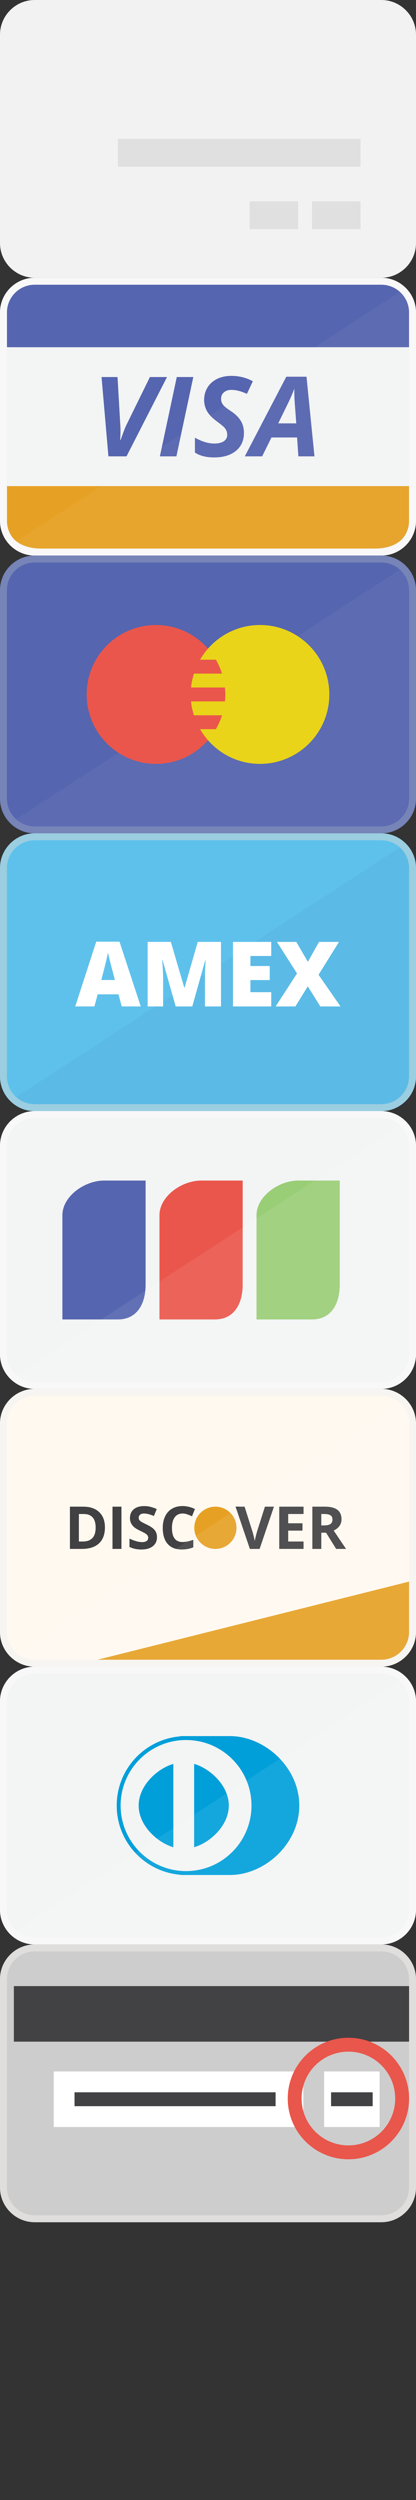 <svg width="60" height="360" viewBox="0 0 60 360" version="1.1" xmlns="http://www.w3.org/2000/svg" xmlns:xlink="http://www.w3.org/1999/xlink">
<rect x="0" y="0" width="60" height="360" fill="#333333" stroke="none"/>
<title>creditcards</title>
<desc>Created using Figma</desc>
<g id="Canvas" transform="translate(487 373)">
<clipPath id="clip-0" clip-rule="evenodd">
<path d="M -487 -373L -427 -373L -427 -13L -487 -13L -487 -373Z" fill="#FFFFFF"/>
</clipPath>
<g id="creditcards" clip-path="url(#clip-0)">
<g id="credit_cards">
<g id="Group">
<g id="Group">
<g id="Group">
<g id="Group">
<g id="Vector">
<use xlink:href="#path0_fill" transform="translate(-487 -253)" fill="#5EC1EC"/>
</g>
<g id="Vector">
<use xlink:href="#path1_fill" transform="translate(-485.531 -251.531)" fill="#5BBBE6"/>
</g>
<g id="Group">
<g id="Vector">
<use xlink:href="#path2_fill" transform="translate(-476.142 -237.396)" fill="#FFFFFF"/>
</g>
<g id="Vector">
<use xlink:href="#path3_fill" transform="translate(-465.699 -237.36)" fill="#FFFFFF"/>
</g>
<g id="Vector">
<use xlink:href="#path4_fill" transform="translate(-453.391 -237.359)" fill="#FFFFFF"/>
</g>
<g id="Vector">
<use xlink:href="#path5_fill" transform="translate(-447.234 -237.359)" fill="#FFFFFF"/>
</g>
</g>
<g id="Group">
<g id="Vector">
<use xlink:href="#path2_fill" transform="translate(-476.142 -237.396)" fill="#FFFFFF"/>
</g>
<g id="Vector">
<use xlink:href="#path3_fill" transform="translate(-465.699 -237.36)" fill="#FFFFFF"/>
</g>
<g id="Vector">
<use xlink:href="#path4_fill" transform="translate(-453.391 -237.359)" fill="#FFFFFF"/>
</g>
<g id="Vector">
<use xlink:href="#path5_fill" transform="translate(-447.234 -237.359)" fill="#FFFFFF"/>
</g>
</g>
</g>
<g id="Group">
<g id="Vector">
<use xlink:href="#path6_fill" transform="translate(-487 -253)" fill="#9BCEE0"/>
</g>
</g>
</g>
<g id="Group">
<g id="Vector">
<use xlink:href="#path0_fill" transform="translate(-487 -213)" fill="#F3F4F4"/>
</g>
<g id="Group">
<g id="Group">
<g id="Vector">
<use xlink:href="#path7_fill" transform="translate(-478 -203)" fill="#5565AF"/>
</g>
<g id="Vector">
<use xlink:href="#path7_fill" transform="translate(-464 -203)" fill="#EA564B"/>
</g>
<g id="Vector">
<use xlink:href="#path7_fill" transform="translate(-450 -203)" fill="#99CD76"/>
</g>
</g>
<g id="Vector" opacity="0.08">
<use xlink:href="#path1_fill" transform="translate(-485.531 -211.531)" fill="#FFFFFF"/>
</g>
<g id="Group">
<g id="Vector">
<use xlink:href="#path6_fill" transform="translate(-487 -213)" fill="#F8F8F9"/>
</g>
</g>
</g>
</g>
<g id="Diners">
<g id="Vector">
<use xlink:href="#path0_fill" transform="translate(-487 -133)" fill="#F3F4F4"/>
</g>
<g id="Group">
<g id="Group">
<g id="Vector">
<use xlink:href="#path8_fill" transform="translate(-470.166 -123)" fill="#009FDA"/>
</g>
<g id="Vector">
<use xlink:href="#path9_fill" transform="translate(-461 -123)" fill="#009FDA"/>
</g>
<g id="Vector">
<use xlink:href="#path10_fill" transform="translate(-461 -123)" fill="#009FDA"/>
</g>
<g id="Vector">
<use xlink:href="#path11_fill" transform="translate(-469.604 -122.438)" fill="#F3F4F4"/>
</g>
<g id="Group">
<g id="Vector">
<use xlink:href="#path12_fill" transform="translate(-459 -119)" fill="#009FDA"/>
</g>
</g>
<g id="Group">
<g id="Vector">
<use xlink:href="#path13_fill" transform="translate(-467 -119)" fill="#009FDA"/>
</g>
</g>
</g>
<g id="Vector" opacity="0.08">
<use xlink:href="#path1_fill" transform="translate(-485.531 -131.531)" fill="#FFFFFF"/>
</g>
<g id="Group">
<g id="Vector">
<use xlink:href="#path6_fill" transform="translate(-487 -133)" fill="#F8F8F9"/>
</g>
</g>
</g>
</g>
<g id="Discover">
<g id="Vector">
<use xlink:href="#path0_fill" transform="translate(-487 -173)" fill="#FFF9F0"/>
</g>
<g id="Group">
<g id="Vector">
<use xlink:href="#path14_fill" transform="translate(-476.915 -156.041)" fill="#414042"/>
</g>
<g id="Vector">
<use xlink:href="#path15_fill" transform="translate(-470.774 -156.041)" fill="#414042"/>
</g>
<g id="Vector">
<use xlink:href="#path16_fill" transform="translate(-468.327 -156.126)" fill="#414042"/>
</g>
<g id="Vector">
<use xlink:href="#path17_fill" transform="translate(-463.527 -156.13)" fill="#414042"/>
</g>
<g id="Vector">
<use xlink:href="#path18_fill" transform="translate(-453.026 -156.041)" fill="#414042"/>
</g>
<g id="Vector">
<use xlink:href="#path19_fill" transform="translate(-446.723 -156.041)" fill="#414042"/>
</g>
<g id="Vector">
<use xlink:href="#path20_fill" transform="translate(-441.948 -156.041)" fill="#414042"/>
</g>
<g id="Vector">
<use xlink:href="#path21_fill" transform="translate(-458.977 -156.041)" fill="#E6A124"/>
</g>
</g>
<g id="Vector">
<use xlink:href="#path22_fill" transform="translate(-476.914 -145.5)" fill="#E6A124"/>
</g>
<g id="Vector" opacity="0.08">
<use xlink:href="#path1_fill" transform="translate(-485.531 -171.531)" fill="#FFFFFF"/>
</g>
<g id="Group">
<g id="Vector">
<use xlink:href="#path6_fill" transform="translate(-487 -173)" fill="#F7F5F2"/>
</g>
</g>
</g>
</g>
<g id="CCV">
<g id="Group">
<g id="Vector">
<use xlink:href="#path23_fill" transform="translate(-487 -93)" fill="#CDCDCD"/>
</g>
</g>
<g id="Vector">
<use xlink:href="#path24_fill" transform="translate(-485 -87)" fill="#424143"/>
</g>
<g id="Vector">
<use xlink:href="#path25_fill" transform="translate(-479.25 -74.709)" fill="#FFFFFF"/>
</g>
<g id="Vector">
<use xlink:href="#path26_fill" transform="translate(-476.25 -71.709)" fill="#424143"/>
</g>
<g id="Group">
<g id="Group">
<g id="Vector">
<use xlink:href="#path27_fill" transform="translate(-487 -93)" fill="#DFDEDD"/>
</g>
</g>
</g>
<g id="Vector">
<use xlink:href="#path28_fill" transform="translate(-440.25 -74.709)" fill="#FFFFFF"/>
</g>
<g id="Vector">
<use xlink:href="#path29_fill" transform="translate(-439.25 -71.709)" fill="#424143"/>
</g>
<g id="Vector">
<use xlink:href="#path30_stroke" transform="translate(-444.5 -78.563)" fill="#E9564B"/>
</g>
</g>
</g>
</g>
<g id="visa">
<g id="Vector">
<use xlink:href="#path0_fill" transform="translate(-487 -333)" fill="#F3F4F4"/>
</g>
<g id="Vector">
<use xlink:href="#path31_fill" transform="translate(-486 -333)" fill="#5565AF"/>
</g>
<g id="Vector">
<use xlink:href="#path32_fill" transform="translate(-486 -303)" fill="#E6A124"/>
</g>
<g id="Group">
<g id="Vector">
<use xlink:href="#path33_fill" transform="translate(-472.355 -318.707)" fill="#5565AF"/>
</g>
<g id="Vector">
<use xlink:href="#path34_fill" transform="translate(-463.941 -318.707)" fill="#5565AF"/>
</g>
<g id="Vector">
<use xlink:href="#path35_fill" transform="translate(-458.886 -318.872)" fill="#5565AF"/>
</g>
<g id="Vector">
<use xlink:href="#path36_fill" transform="translate(-451.691 -318.754)" fill="#5565AF"/>
</g>
</g>
<g id="Vector" opacity="0.04">
<use xlink:href="#path1_fill" transform="translate(-485.531 -331.531)" fill="#FFFFFF"/>
</g>
<g id="Group">
<g id="Vector">
<use xlink:href="#path6_fill" transform="translate(-487 -333)" fill="#F8F8F9"/>
</g>
</g>
</g>
<g id="MC">
<g id="Vector">
<use xlink:href="#path0_fill" transform="translate(-487 -293)" fill="#5565AF"/>
</g>
<g id="Vector" opacity="0.04">
<use xlink:href="#path1_fill" transform="translate(-485.531 -291.531)" fill="#FFFFFF"/>
</g>
<g id="Group">
<g id="Vector">
<use xlink:href="#path37_fill" transform="translate(-474.5 -283)" fill="#EA564B"/>
</g>
<g id="Vector">
<use xlink:href="#path38_fill" transform="translate(-459.5 -279.6)" fill="#EA564B"/>
</g>
</g>
<g id="Vector">
<use xlink:href="#path39_fill" transform="translate(-459.449 -283)" fill="#E9D419"/>
</g>
<g id="Group">
<g id="Vector">
<use xlink:href="#path6_fill" transform="translate(-487 -293)" fill="#7684B7"/>
</g>
</g>
</g>
<g id="Vector">
<use xlink:href="#path23_fill" transform="translate(-487 -373)" fill="#F2F2F2"/>
</g>
<g id="Rectangle">
<use xlink:href="#path40_fill" transform="translate(-470 -353)" fill="#E0E0E0"/>
</g>
<g id="Rectangle">
<use xlink:href="#path41_fill" transform="translate(-451 -344)" fill="#E0E0E0"/>
</g>
<g id="Rectangle">
<use xlink:href="#path41_fill" transform="translate(-442 -344)" fill="#E0E0E0"/>
</g>
</g>
</g>
<defs>
<path id="path0_fill" d="M 60 35C 60 37.75 57.75 40 55 40L 5 40C 2.25 40 0 37.75 0 35L 0 5C 0 2.25 2.25 0 5 0L 55 0C 57.75 0 60 2.25 60 5L 60 35Z"/>
<path id="path1_fill" d="M 57.062 -5.85938e-06C 57.968 0.906 58.531 2.156 58.531 3.531L 58.531 18.531L 58.531 33.531C 58.531 34.906 57.969 36.156 57.062 37.062C 56.155 37.968 54.906 38.531 53.531 38.531L 28.531 38.531L 3.531 38.531C 2.156 38.531 0.906 37.969 -5.85938e-06 37.062L 57.062 -5.85938e-06Z"/>
<path id="path2_fill" d="M 6.697 9.318L 6.24 7.578L 3.225 7.578L 2.755 9.318L 1.70898e-06 9.318L 3.028 3.90625e-06L 6.373 3.90625e-06L 9.438 9.318L 6.697 9.318ZM 5.72 5.521L 5.32 3.998C 5.226 3.66 5.114 3.223 4.98 2.685C 4.847 2.147 4.759 1.762 4.716 1.53C 4.679 1.746 4.603 2.101 4.491 2.596C 4.379 3.091 4.13 4.067 3.745 5.522L 5.72 5.521Z"/>
<path id="path3_fill" d="M 4.043 9.282L 2.145 2.597L 2.088 2.597C 2.177 3.735 2.221 4.619 2.221 5.251L 2.221 9.281L -5.12695e-06 9.281L -5.12695e-06 1.46484e-05L 3.338 1.46484e-05L 5.275 6.59L 5.326 6.59L 7.223 1.46484e-05L 10.569 1.46484e-05L 10.569 9.281L 8.264 9.281L 8.264 5.212C 8.264 5.001 8.268 4.767 8.274 4.508C 8.28 4.249 8.309 3.617 8.36 2.61L 8.303 2.61L 6.43 9.282L 4.043 9.282L 4.043 9.282Z"/>
<path id="path4_fill" d="M 5.51 9.281L 8.78906e-06 9.281L 8.78906e-06 -8.78906e-06L 5.51 -8.78906e-06L 5.51 2.013L 2.506 2.013L 2.506 3.473L 5.287 3.473L 5.287 5.485L 2.506 5.485L 2.506 7.237L 5.51 7.237L 5.51 9.281Z"/>
<path id="path5_fill" d="M 9.338 9.281L 6.438 9.281L 4.627 6.381L 2.838 9.281L -8.78906e-06 9.281L 3.078 4.533L 0.183 -8.78906e-06L 2.964 -8.78906e-06L 4.64 2.869L 6.251 -8.78906e-06L 9.114 -8.78906e-06L 6.175 4.729L 9.338 9.281Z"/>
<path id="path6_fill" d="M 55 1C 57.206 1 59 2.794 59 5L 59 35C 59 37.206 57.206 39 55 39L 5 39C 2.794 39 1 37.206 1 35L 1 5C 1 2.794 2.794 1 5 1L 55 1ZM 55 0L 5 0C 2.25 0 0 2.25 0 5L 0 35C 0 37.75 2.25 40 5 40L 55 40C 57.75 40 60 37.75 60 35L 60 5C 60 2.25 57.75 0 55 0Z"/>
<path id="path7_fill" d="M 8 20L 0 20L 0 5C 0 2.238 3.238 0 6 0L 12 0L 12 15C 12 17.762 10.762 20 8 20Z"/>
<path id="path8_fill" d="M 10 20C 15.523 20 20 15.523 20 10C 20 4.477 15.523 0 10 0C 4.477 0 -1.5625e-05 4.477 -1.5625e-05 10C -1.5625e-05 15.523 4.477 20 10 20Z"/>
<path id="path9_fill" d="M 0 0C 5 0 9.999 4.478 9.999 10C 9.999 15.521 5 20 0 20L 0 0Z"/>
<path id="path10_fill" d="M 0 20L 0 0L 7.167 0C 12.167 0 17.166 4.478 17.166 10C 17.166 15.521 12.167 20 7.167 20L 0 20Z"/>
<path id="path11_fill" d="M 9.438 18.876C 14.65 18.876 18.876 14.65 18.876 9.438C 18.876 4.226 14.65 1.17188e-05 9.438 1.17188e-05C 4.226 1.17188e-05 -3.90625e-06 4.226 -3.90625e-06 9.438C -3.90625e-06 14.65 4.226 18.876 9.438 18.876Z"/>
<path id="path12_fill" d="M 5 6C 5 3.083 2.253 0.643 0 -9.40174e-06L 0 12C 2.253 11.357 5 8.919 5 6Z"/>
<path id="path13_fill" d="M 1.32027e-05 6.001C 1.32027e-05 8.917 2.747 11.357 5 12L 5 1.56682e-05C 2.747 0.644 1.32027e-05 3.083 1.32027e-05 6.001Z"/>
<path id="path14_fill" d="M 5.05 2.984C 5.05 3.986 4.765 4.753 4.196 5.286C 3.625 5.818 2.801 6.085 1.724 6.085L -8.54492e-06 6.085L -8.54492e-06 1.48926e-05L 1.91 1.48926e-05C 2.904 1.48926e-05 3.675 0.263 4.223 0.787C 4.775 1.311 5.05 2.044 5.05 2.984ZM 3.71 3.018C 3.71 1.711 3.132 1.058 1.98 1.058L 1.292 1.058L 1.292 5.019L 1.846 5.019C 3.089 5.02 3.71 4.352 3.71 3.018Z"/>
<path id="path15_fill" d="M 1.31836e-05 6.085L 1.31836e-05 1.48926e-05L 1.29 1.48926e-05L 1.29 6.085L 1.31836e-05 6.085Z"/>
<path id="path16_fill" d="M 3.968 4.48C 3.968 5.031 3.771 5.462 3.374 5.779C 2.978 6.095 2.429 6.255 1.724 6.255C 1.076 6.255 0.5 6.132 4.15039e-06 5.889L 4.15039e-06 4.69C 0.411 4.875 0.759 5.002 1.043 5.079C 1.327 5.153 1.588 5.19 1.824 5.19C 2.106 5.19 2.324 5.135 2.475 5.028C 2.623 4.921 2.702 4.758 2.702 4.546C 2.702 4.427 2.669 4.321 2.601 4.228C 2.536 4.134 2.437 4.044 2.307 3.959C 2.178 3.874 1.915 3.735 1.519 3.547C 1.148 3.372 0.87 3.203 0.682 3.043C 0.495 2.883 0.348 2.696 0.237 2.481C 0.126 2.266 0.071 2.016 0.071 1.731C 0.071 1.193 0.253 0.77 0.618 0.462C 0.984 0.153 1.487 -7.08008e-06 2.132 -7.08008e-06C 2.448 -7.08008e-06 2.75 0.037 3.037 0.112C 3.324 0.186 3.625 0.293 3.938 0.428L 3.522 1.431C 3.197 1.298 2.927 1.203 2.715 1.152C 2.502 1.1 2.293 1.073 2.089 1.073C 1.844 1.073 1.656 1.129 1.527 1.244C 1.396 1.358 1.331 1.506 1.331 1.689C 1.331 1.803 1.357 1.901 1.41 1.987C 1.463 2.072 1.547 2.153 1.662 2.232C 1.777 2.311 2.051 2.453 2.48 2.659C 3.048 2.931 3.438 3.204 3.65 3.477C 3.862 3.748 3.968 4.083 3.968 4.48Z"/>
<path id="path17_fill" d="M 2.855 1.075C 2.369 1.075 1.994 1.259 1.727 1.622C 1.459 1.987 1.328 2.497 1.328 3.148C 1.328 4.504 1.837 5.183 2.855 5.183C 3.283 5.183 3.798 5.079 4.408 4.863L 4.408 5.945C 3.908 6.154 3.35 6.257 2.734 6.257C 1.849 6.257 1.172 5.987 0.703 5.45C 0.234 4.914 -8.05664e-06 4.143 -8.05664e-06 3.138C -8.05664e-06 2.505 0.116 1.951 0.347 1.476C 0.576 0.998 0.908 0.635 1.339 0.381C 1.772 0.127 2.277 -4.88281e-06 2.857 -4.88281e-06C 3.448 -4.88281e-06 4.043 0.143 4.638 0.429L 4.222 1.478C 3.993 1.37 3.766 1.276 3.534 1.195C 3.303 1.114 3.077 1.075 2.855 1.075Z"/>
<path id="path18_fill" d="M 4.235 1.48926e-05L 5.538 1.48926e-05L 3.471 6.085L 2.064 6.085L -9.76562e-07 1.48926e-05L 1.304 1.48926e-05L 2.449 3.621C 2.512 3.836 2.58 4.083 2.647 4.369C 2.713 4.654 2.756 4.849 2.774 4.961C 2.804 4.706 2.908 4.262 3.086 3.621L 4.235 1.48926e-05Z"/>
<path id="path19_fill" d="M 3.505 6.085L 8.05664e-06 6.085L 8.05664e-06 1.48926e-05L 3.505 1.48926e-05L 3.505 1.058L 1.29 1.058L 1.29 2.394L 3.352 2.394L 3.352 3.451L 1.29 3.451L 1.29 5.019L 3.505 5.019L 3.505 6.085Z"/>
<path id="path20_fill" d="M 1.29 3.75L 1.29 6.085L 1.95313e-06 6.085L 1.95313e-06 1.48926e-05L 1.773 1.48926e-05C 2.6 1.48926e-05 3.211 0.15 3.609 0.452C 4.005 0.753 4.204 1.209 4.204 1.823C 4.204 2.18 4.105 2.5 3.909 2.778C 3.712 3.057 3.433 3.276 3.073 3.434C 3.988 4.8 4.584 5.685 4.862 6.084L 3.43 6.084L 1.977 3.749L 1.29 3.75ZM 1.29 2.701L 1.707 2.701C 2.114 2.701 2.416 2.633 2.61 2.498C 2.803 2.361 2.901 2.147 2.901 1.856C 2.901 1.567 2.801 1.363 2.603 1.24C 2.405 1.117 2.098 1.057 1.682 1.057L 1.288 1.057L 1.29 2.701Z"/>
<path id="path21_fill" d="M 3.043 6.086C 4.724 6.086 6.086 4.724 6.086 3.043C 6.086 1.362 4.724 1.48926e-05 3.043 1.48926e-05C 1.362 1.48926e-05 1.02539e-05 1.362 1.02539e-05 3.043C 1.02539e-05 4.724 1.362 6.086 3.043 6.086Z"/>
<path id="path22_fill" d="M 49.914 0L 49.914 7.5C 49.914 8.188 49.773 8.844 49.519 9.441C 49.264 10.038 48.898 10.578 48.445 11.031C 47.992 11.484 47.453 11.85 46.855 12.105C 46.256 12.359 45.601 12.5 44.914 12.5L 22.457 12.5L -1.46484e-06 12.5L 49.914 0Z"/>
<path id="path23_fill" d="M 60 35C 60 37.75 57.75 40 55 40L 5 40C 2.25 40 0 37.75 0 35L 0 5C 0 2.25 2.25 1.48926e-05 5 1.48926e-05L 55 1.48926e-05C 57.75 1.48926e-05 60 2.25 60 5L 60 35Z"/>
<path id="path24_fill" d="M 58 0L 0 0L 0 8L 58 8L 58 0Z"/>
<path id="path25_fill" d="M 36 0L 0 0L 0 8L 36 8L 36 0Z"/>
<path id="path26_fill" d="M 29 0L 0 0L 0 2L 29 2L 29 0Z"/>
<path id="path27_fill" d="M 55 1C 57.206 1 59 2.794 59 5L 59 35C 59 37.206 57.206 39 55 39L 5 39C 2.794 39 1 37.206 1 35L 1 5C 1 2.794 2.794 1 5 1L 55 1ZM 55 1.48926e-05L 5 1.48926e-05C 2.25 1.48926e-05 0 2.25 0 5L 0 35C 0 37.75 2.25 40 5 40L 55 40C 57.75 40 60 37.75 60 35L 60 5C 60 2.25 57.75 1.48926e-05 55 1.48926e-05Z"/>
<path id="path28_fill" d="M 8 0L 0 0L 0 8L 8 8L 8 0Z"/>
<path id="path29_fill" d="M 6 0L 0 0L 0 2L 6 2L 6 0Z"/>
<path id="path30_stroke" d="M 14.5 7.75C 14.5 11.478 11.478 14.5 7.75 14.5L 7.75 16.5C 12.582 16.5 16.5 12.582 16.5 7.75L 14.5 7.75ZM 7.75 14.5C 4.022 14.5 1 11.478 1 7.75L -1 7.75C -1 12.582 2.918 16.5 7.75 16.5L 7.75 14.5ZM 1 7.75C 1 4.022 4.022 1 7.75 1L 7.75 -1C 2.918 -1 -1 2.917 -1 7.75L 1 7.75ZM 7.75 1C 11.478 1 14.5 4.022 14.5 7.75L 16.5 7.75C 16.5 2.917 12.582 -1 7.75 -1L 7.75 1Z"/>
<path id="path31_fill" d="M 0 10L 0 5C 0 2.25 2.25 0 5 0L 53 0C 55.75 0 58 2.25 58 5L 58 10"/>
<path id="path32_fill" d="M 58 0L 58 5C 58 7.75 55.75 9 53 9L 5 9C 2.25 9 0 7.75 0 5L 0 0"/>
<path id="path33_fill" d="M 2.742 9.086C 3.148 7.936 3.433 7.199 3.601 6.875L 6.976 -7.32422e-07L 9.445 -7.32422e-07L 3.601 11.422L 0.992 11.422L 4.27246e-06 -7.32422e-07L 2.305 -7.32422e-07L 2.703 6.875C 2.723 7.109 2.734 7.457 2.734 7.914C 2.722 8.451 2.707 8.842 2.687 9.086L 2.742 9.086Z"/>
<path id="path34_fill" d="M 5.7373e-06 11.422L 2.438 -7.32422e-07L 4.821 -7.32422e-07L 2.383 11.422L 5.7373e-06 11.422Z"/>
<path id="path35_fill" d="M 7.07 8.212C 7.07 9.302 6.683 10.161 5.914 10.794C 5.143 11.427 4.098 11.743 2.781 11.743C 1.629 11.743 0.703 11.509 -1.58691e-06 11.04L -1.58691e-06 8.899C 1.004 9.461 1.938 9.743 2.797 9.743C 3.379 9.743 3.836 9.634 4.164 9.411C 4.492 9.19 4.656 8.888 4.656 8.501C 4.656 8.278 4.621 8.081 4.551 7.911C 4.481 7.743 4.379 7.585 4.25 7.438C 4.119 7.292 3.797 7.028 3.281 6.641C 2.562 6.124 2.056 5.616 1.765 5.109C 1.472 4.604 1.327 4.06 1.327 3.476C 1.327 2.804 1.487 2.205 1.811 1.675C 2.133 1.147 2.592 0.736 3.19 0.441C 3.786 0.147 4.471 -9.27734e-06 5.249 -9.27734e-06C 6.378 -9.27734e-06 7.413 0.258 8.351 0.773L 7.499 2.593C 6.687 2.208 5.937 2.015 5.249 2.015C 4.815 2.015 4.462 2.132 4.187 2.367C 3.91 2.601 3.773 2.912 3.773 3.297C 3.773 3.615 3.859 3.893 4.031 4.129C 4.203 4.366 4.588 4.68 5.187 5.07C 5.816 5.487 6.289 5.947 6.601 6.449C 6.913 6.954 7.07 7.54 7.07 8.212Z"/>
<path id="path36_fill" d="M 7.539 8.75L 3.844 8.75L 2.5 11.469L 5.7373e-06 11.469L 5.984 2.19727e-06L 8.898 2.19727e-06L 10.046 11.469L 7.726 11.469L 7.539 8.75ZM 7.421 6.719L 7.218 3.985C 7.165 3.303 7.14 2.644 7.14 2.008L 7.14 1.727C 6.91 2.352 6.626 3.014 6.288 3.711L 4.819 6.719L 7.421 6.719Z"/>
<path id="path37_fill" d="M 17.5 3.4C 15.667 1.32 12.99 0 10 0C 4.478 0 0 4.477 0 10C 0 15.521 4.478 20 10 20C 12.99 20 15.667 18.68 17.5 16.599C 15.948 14.837 15 12.534 15 10C 15 7.466 15.948 5.162 17.5 3.4Z"/>
<path id="path38_fill" d="M 2.5 -6.10352e-06C 0.948 1.762 0 4.067 0 6.6C 0 9.133 0.948 11.437 2.5 13.199C 4.052 11.437 5 9.134 5 6.6C 5 4.066 4.052 1.762 2.5 -6.10352e-06Z"/>
<path id="path39_fill" d="M 9.949 0C 6.959 0 4.282 1.32 2.449 3.4C 2.016 3.892 1.637 4.43 1.305 5L 3.593 5C 3.957 5.625 4.24 6.299 4.464 7L 0.42 7C 0.217 7.643 0.07 8.309 0.001 9L 4.88 9C 4.914 9.33 4.948 9.66 4.948 10C 4.948 10.338 4.928 10.671 4.895 11L -5.12695e-06 11C 0.069 11.691 0.216 12.357 0.419 13L 4.475 13C 4.252 13.704 3.953 14.372 3.589 15L 1.304 15C 1.635 15.568 2.015 16.107 2.448 16.599C 4.281 18.68 6.958 20 9.948 20C 15.47 20 19.948 15.521 19.948 10C 19.949 4.477 15.471 0 9.949 0Z"/>
<path id="path40_fill" d="M 0 0L 35 0L 35 4L 0 4L 0 0Z"/>
<path id="path41_fill" d="M 0 0L 7 0L 7 4L 0 4L 0 0Z"/>
</defs>
</svg>
